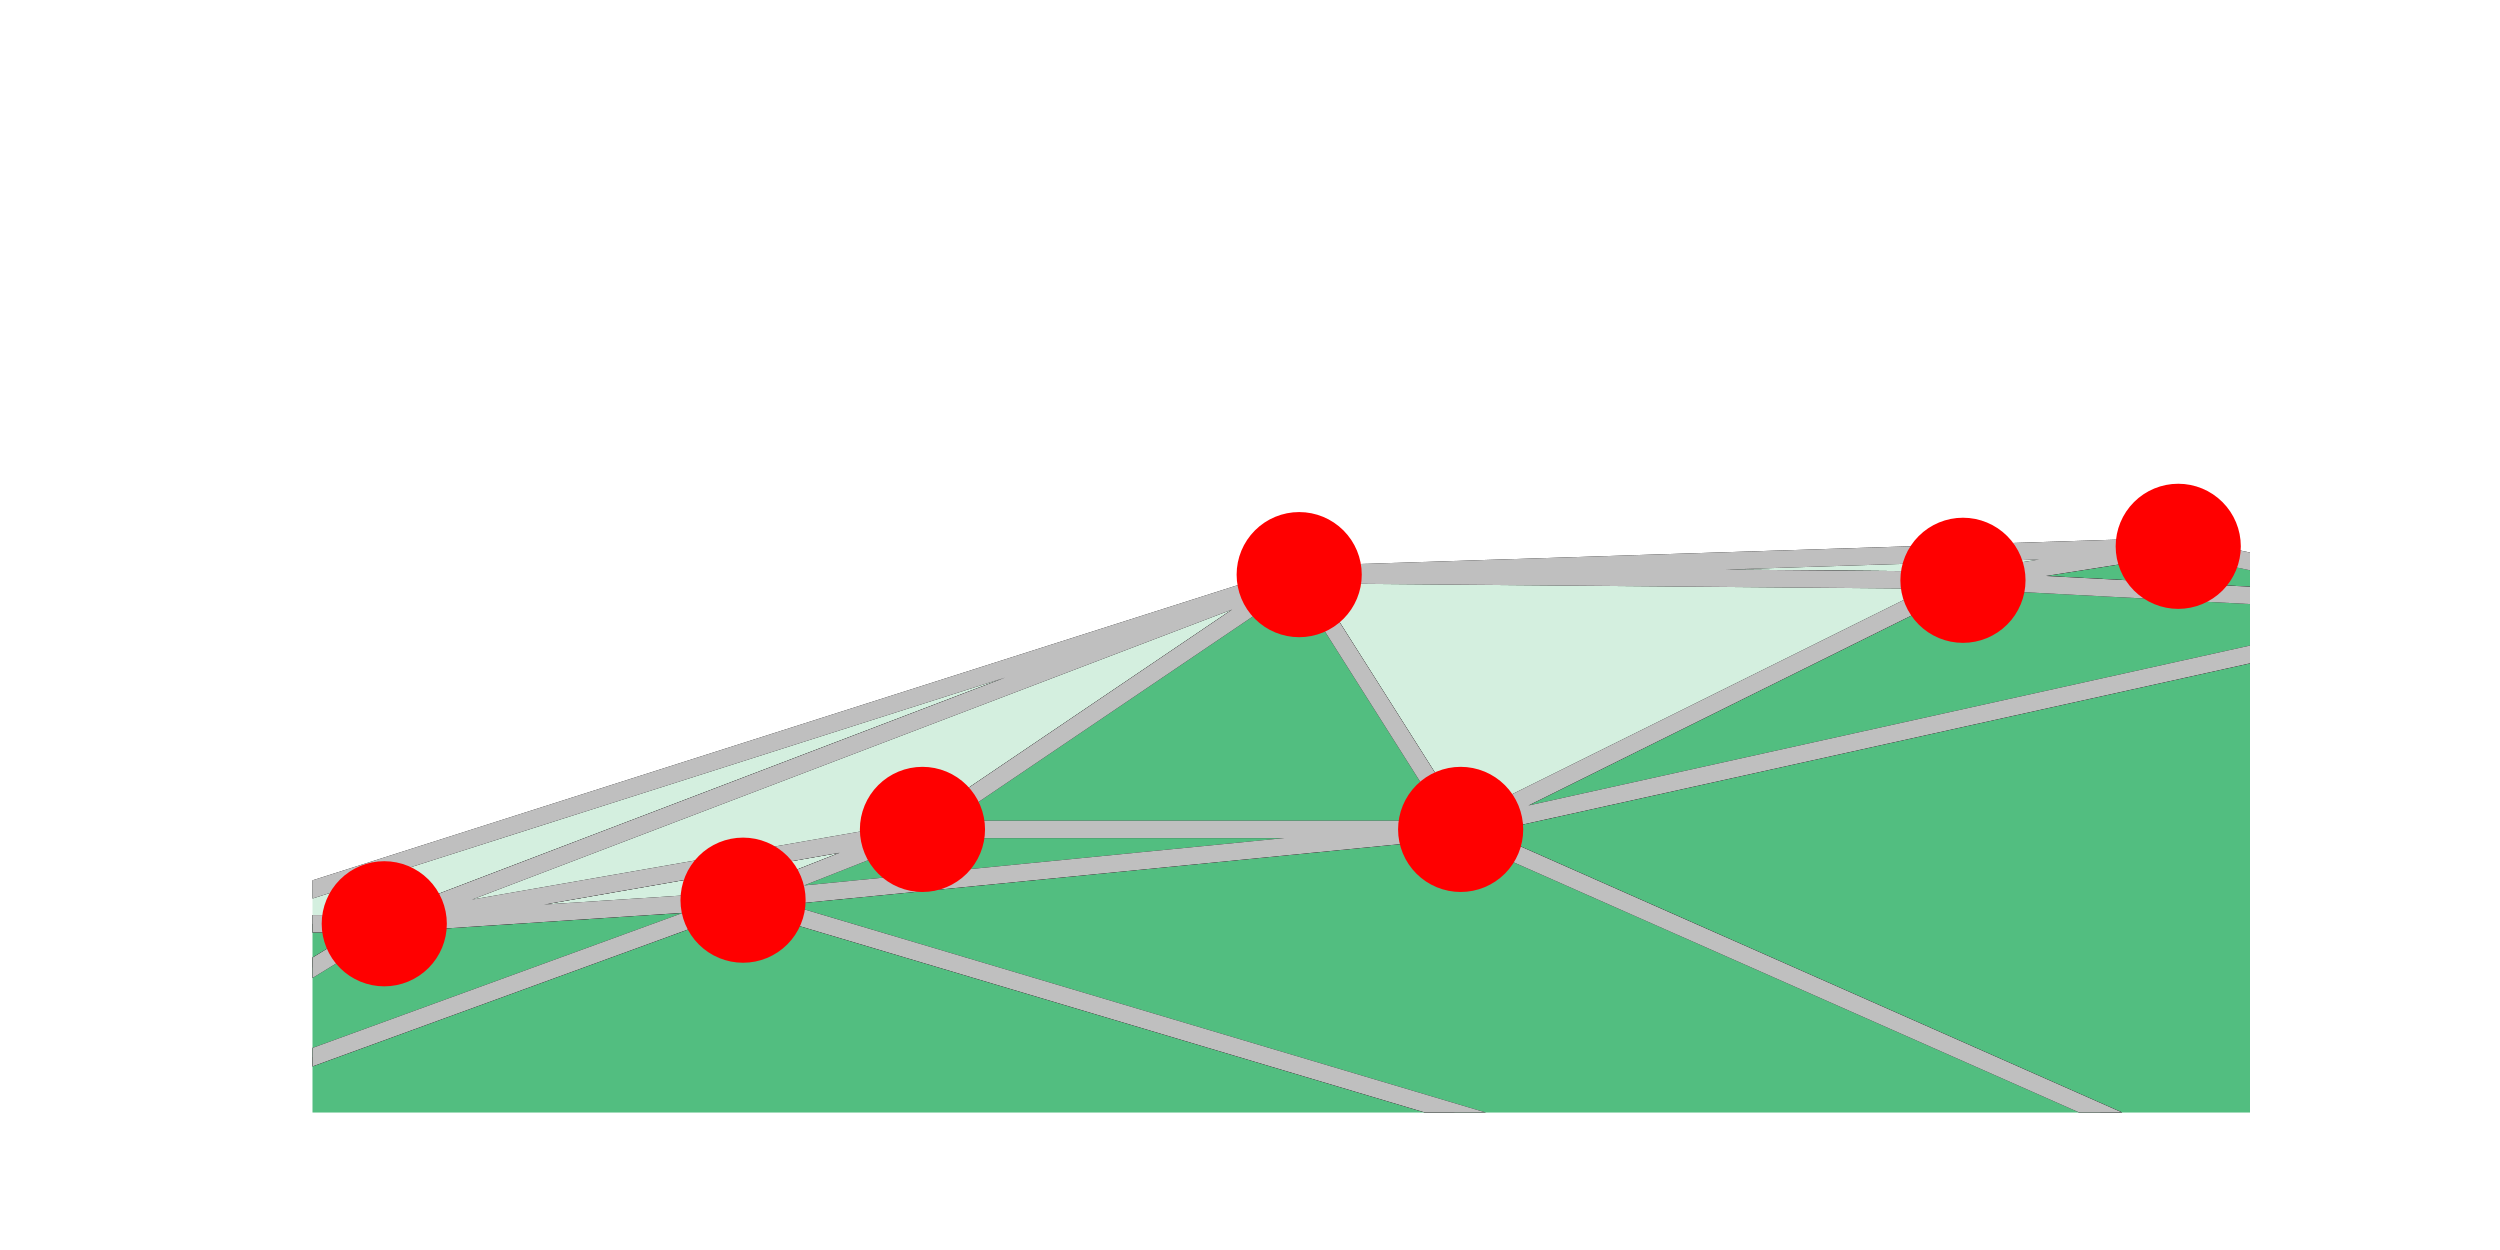 <?xml version="1.0" encoding="utf-8" standalone="no"?>
<!DOCTYPE svg PUBLIC "-//W3C//DTD SVG 1.1//EN"
  "http://www.w3.org/Graphics/SVG/1.1/DTD/svg11.dtd">
<!-- Created with matplotlib (https://matplotlib.org/) -->
<svg height="144pt" version="1.1" viewBox="0 0 288 144" width="288pt" xmlns="http://www.w3.org/2000/svg" xmlns:xlink="http://www.w3.org/1999/xlink">
 <defs>
  <style type="text/css">
*{stroke-linecap:butt;stroke-linejoin:round;}
  </style>
 </defs>
 <g id="figure_1">
  <g id="patch_1">
   <path d="M 0 144 
L 288 144 
L 288 0 
L 0 0 
z
" style="fill:#ffffff;"/>
  </g>
  <g id="axes_1">
   <g id="PolyCollection_1">
    <path clip-path="url(#p243af2831d)" d="M 284 69.894 
L 168.267 95.548 
L 395.6 196.101 
z
" style="fill:#52be80;stroke:#000000;stroke-width:2;"/>
    <path clip-path="url(#p243af2831d)" d="M 395.6 196.101 
L 85.6 103.701 
L -5.333 136.856 
z
" style="fill:#52be80;stroke:#000000;stroke-width:2;"/>
    <path clip-path="url(#p243af2831d)" d="M 168.267 95.548 
L 85.6 103.701 
L 395.6 196.101 
z
" style="fill:#52be80;stroke:#000000;stroke-width:2;"/>
    <path clip-path="url(#p243af2831d)" d="M 226.133 66.85 
L 284 69.894 
L 250.933 62.936 
z
" style="fill:#52be80;stroke:#000000;stroke-width:2;"/>
    <path clip-path="url(#p243af2831d)" d="M 284 69.894 
L 226.133 66.85 
L 168.267 95.548 
z
" style="fill:#52be80;stroke:#000000;stroke-width:2;"/>
    <path clip-path="url(#p243af2831d)" d="M 44.267 106.419 
L 23.6 106.419 
L -5.333 136.856 
z
" style="fill:#52be80;stroke:#000000;stroke-width:2;"/>
    <path clip-path="url(#p243af2831d)" d="M 85.6 103.701 
L 44.267 106.419 
L -5.333 136.856 
z
" style="fill:#52be80;stroke:#000000;stroke-width:2;"/>
    <path clip-path="url(#p243af2831d)" d="M 44.267 106.419 
L 149.667 66.198 
L 23.6 106.419 
z
" style="fill:#d4efdf;stroke:#000000;stroke-width:2;"/>
    <path clip-path="url(#p243af2831d)" d="M 149.667 66.198 
L 226.133 66.85 
L 250.933 62.936 
z
" style="fill:#d4efdf;stroke:#000000;stroke-width:2;"/>
    <path clip-path="url(#p243af2831d)" d="M 226.133 66.85 
L 149.667 66.198 
L 168.267 95.548 
z
" style="fill:#d4efdf;stroke:#000000;stroke-width:2;"/>
    <path clip-path="url(#p243af2831d)" d="M 106.267 95.548 
L 44.267 106.419 
L 85.6 103.701 
z
" style="fill:#d4efdf;stroke:#000000;stroke-width:2;"/>
    <path clip-path="url(#p243af2831d)" d="M 106.267 95.548 
L 149.667 66.198 
L 44.267 106.419 
z
" style="fill:#d4efdf;stroke:#000000;stroke-width:2;"/>
    <path clip-path="url(#p243af2831d)" d="M 106.267 95.548 
L 85.6 103.701 
L 168.267 95.548 
z
" style="fill:#52be80;stroke:#000000;stroke-width:2;"/>
    <path clip-path="url(#p243af2831d)" d="M 149.667 66.198 
L 106.267 95.548 
L 168.267 95.548 
z
" style="fill:#52be80;stroke:#000000;stroke-width:2;"/>
   </g>
   <g id="line2d_1">
    <path clip-path="url(#p243af2831d)" d="M 23.6 106.419 
L -1 132.298 
M 44.267 106.419 
L -1 134.197 
M 44.267 106.419 
L 23.6 106.419 
M 85.6 103.701 
L -1 135.276 
M 85.6 103.701 
L 44.267 106.419 
M 106.267 95.548 
L 44.267 106.419 
M 106.267 95.548 
L 85.6 103.701 
M 149.667 66.198 
L 23.6 106.419 
M 149.667 66.198 
L 44.267 106.419 
M 149.667 66.198 
L 106.267 95.548 
M 168.267 95.548 
L 85.6 103.701 
M 168.267 95.548 
L 106.267 95.548 
M 168.267 95.548 
L 149.667 66.198 
M 226.133 66.85 
L 149.667 66.198 
M 226.133 66.85 
L 168.267 95.548 
M 250.933 62.936 
L 149.667 66.198 
M 250.933 62.936 
L 226.133 66.85 
M 284 69.894 
L 168.267 95.548 
M 284 69.894 
L 226.133 66.85 
M 284 69.894 
L 250.933 62.936 
M 49.777 145 
L -1 137.497 
M 224.157 145 
L 85.6 103.701 
M 280.069 145 
L 168.267 95.548 
M 289 75.548 
L 284 69.894 
" style="fill:none;stroke:#bfbfbf;stroke-linecap:square;stroke-width:2;"/>
   </g>
   <g id="line2d_2"/>
   <g id="PathCollection_1">
    <defs>
     <path d="M 0 6.708 
C 1.779 6.708 3.485 6.001 4.743 4.743 
C 6.001 3.485 6.708 1.779 6.708 0 
C 6.708 -1.779 6.001 -3.485 4.743 -4.743 
C 3.485 -6.001 1.779 -6.708 0 -6.708 
C -1.779 -6.708 -3.485 -6.001 -4.743 -4.743 
C -6.001 -3.485 -6.708 -1.779 -6.708 0 
C -6.708 1.779 -6.001 3.485 -4.743 4.743 
C -3.485 6.001 -1.779 6.708 0 6.708 
z
" id="mbb33c2e3bc" style="stroke:#ff0000;"/>
    </defs>
    <g clip-path="url(#p243af2831d)">
     <use style="fill:#ff0000;stroke:#ff0000;" x="-1" xlink:href="#mbb33c2e3bc" y="132.298"/>
     <use style="fill:#ff0000;stroke:#ff0000;" x="23.6" xlink:href="#mbb33c2e3bc" y="106.419"/>
     <use style="fill:#ff0000;stroke:#ff0000;" x="44.267" xlink:href="#mbb33c2e3bc" y="106.419"/>
     <use style="fill:#ff0000;stroke:#ff0000;" x="85.6" xlink:href="#mbb33c2e3bc" y="103.701"/>
     <use style="fill:#ff0000;stroke:#ff0000;" x="106.267" xlink:href="#mbb33c2e3bc" y="95.548"/>
     <use style="fill:#ff0000;stroke:#ff0000;" x="149.667" xlink:href="#mbb33c2e3bc" y="66.198"/>
     <use style="fill:#ff0000;stroke:#ff0000;" x="168.267" xlink:href="#mbb33c2e3bc" y="95.548"/>
     <use style="fill:#ff0000;stroke:#ff0000;" x="226.133" xlink:href="#mbb33c2e3bc" y="66.85"/>
     <use style="fill:#ff0000;stroke:#ff0000;" x="250.933" xlink:href="#mbb33c2e3bc" y="62.936"/>
     <use style="fill:#ff0000;stroke:#ff0000;" x="284" xlink:href="#mbb33c2e3bc" y="69.894"/>
     <use style="fill:#ff0000;stroke:#ff0000;" x="395.6" xlink:href="#mbb33c2e3bc" y="196.101"/>
    </g>
   </g>
  </g>
 </g>
 <defs>
  <clipPath id="p243af2831d">
   <rect height="110.88" width="223.2" x="36" y="17.28"/>
  </clipPath>
 </defs>
</svg>
